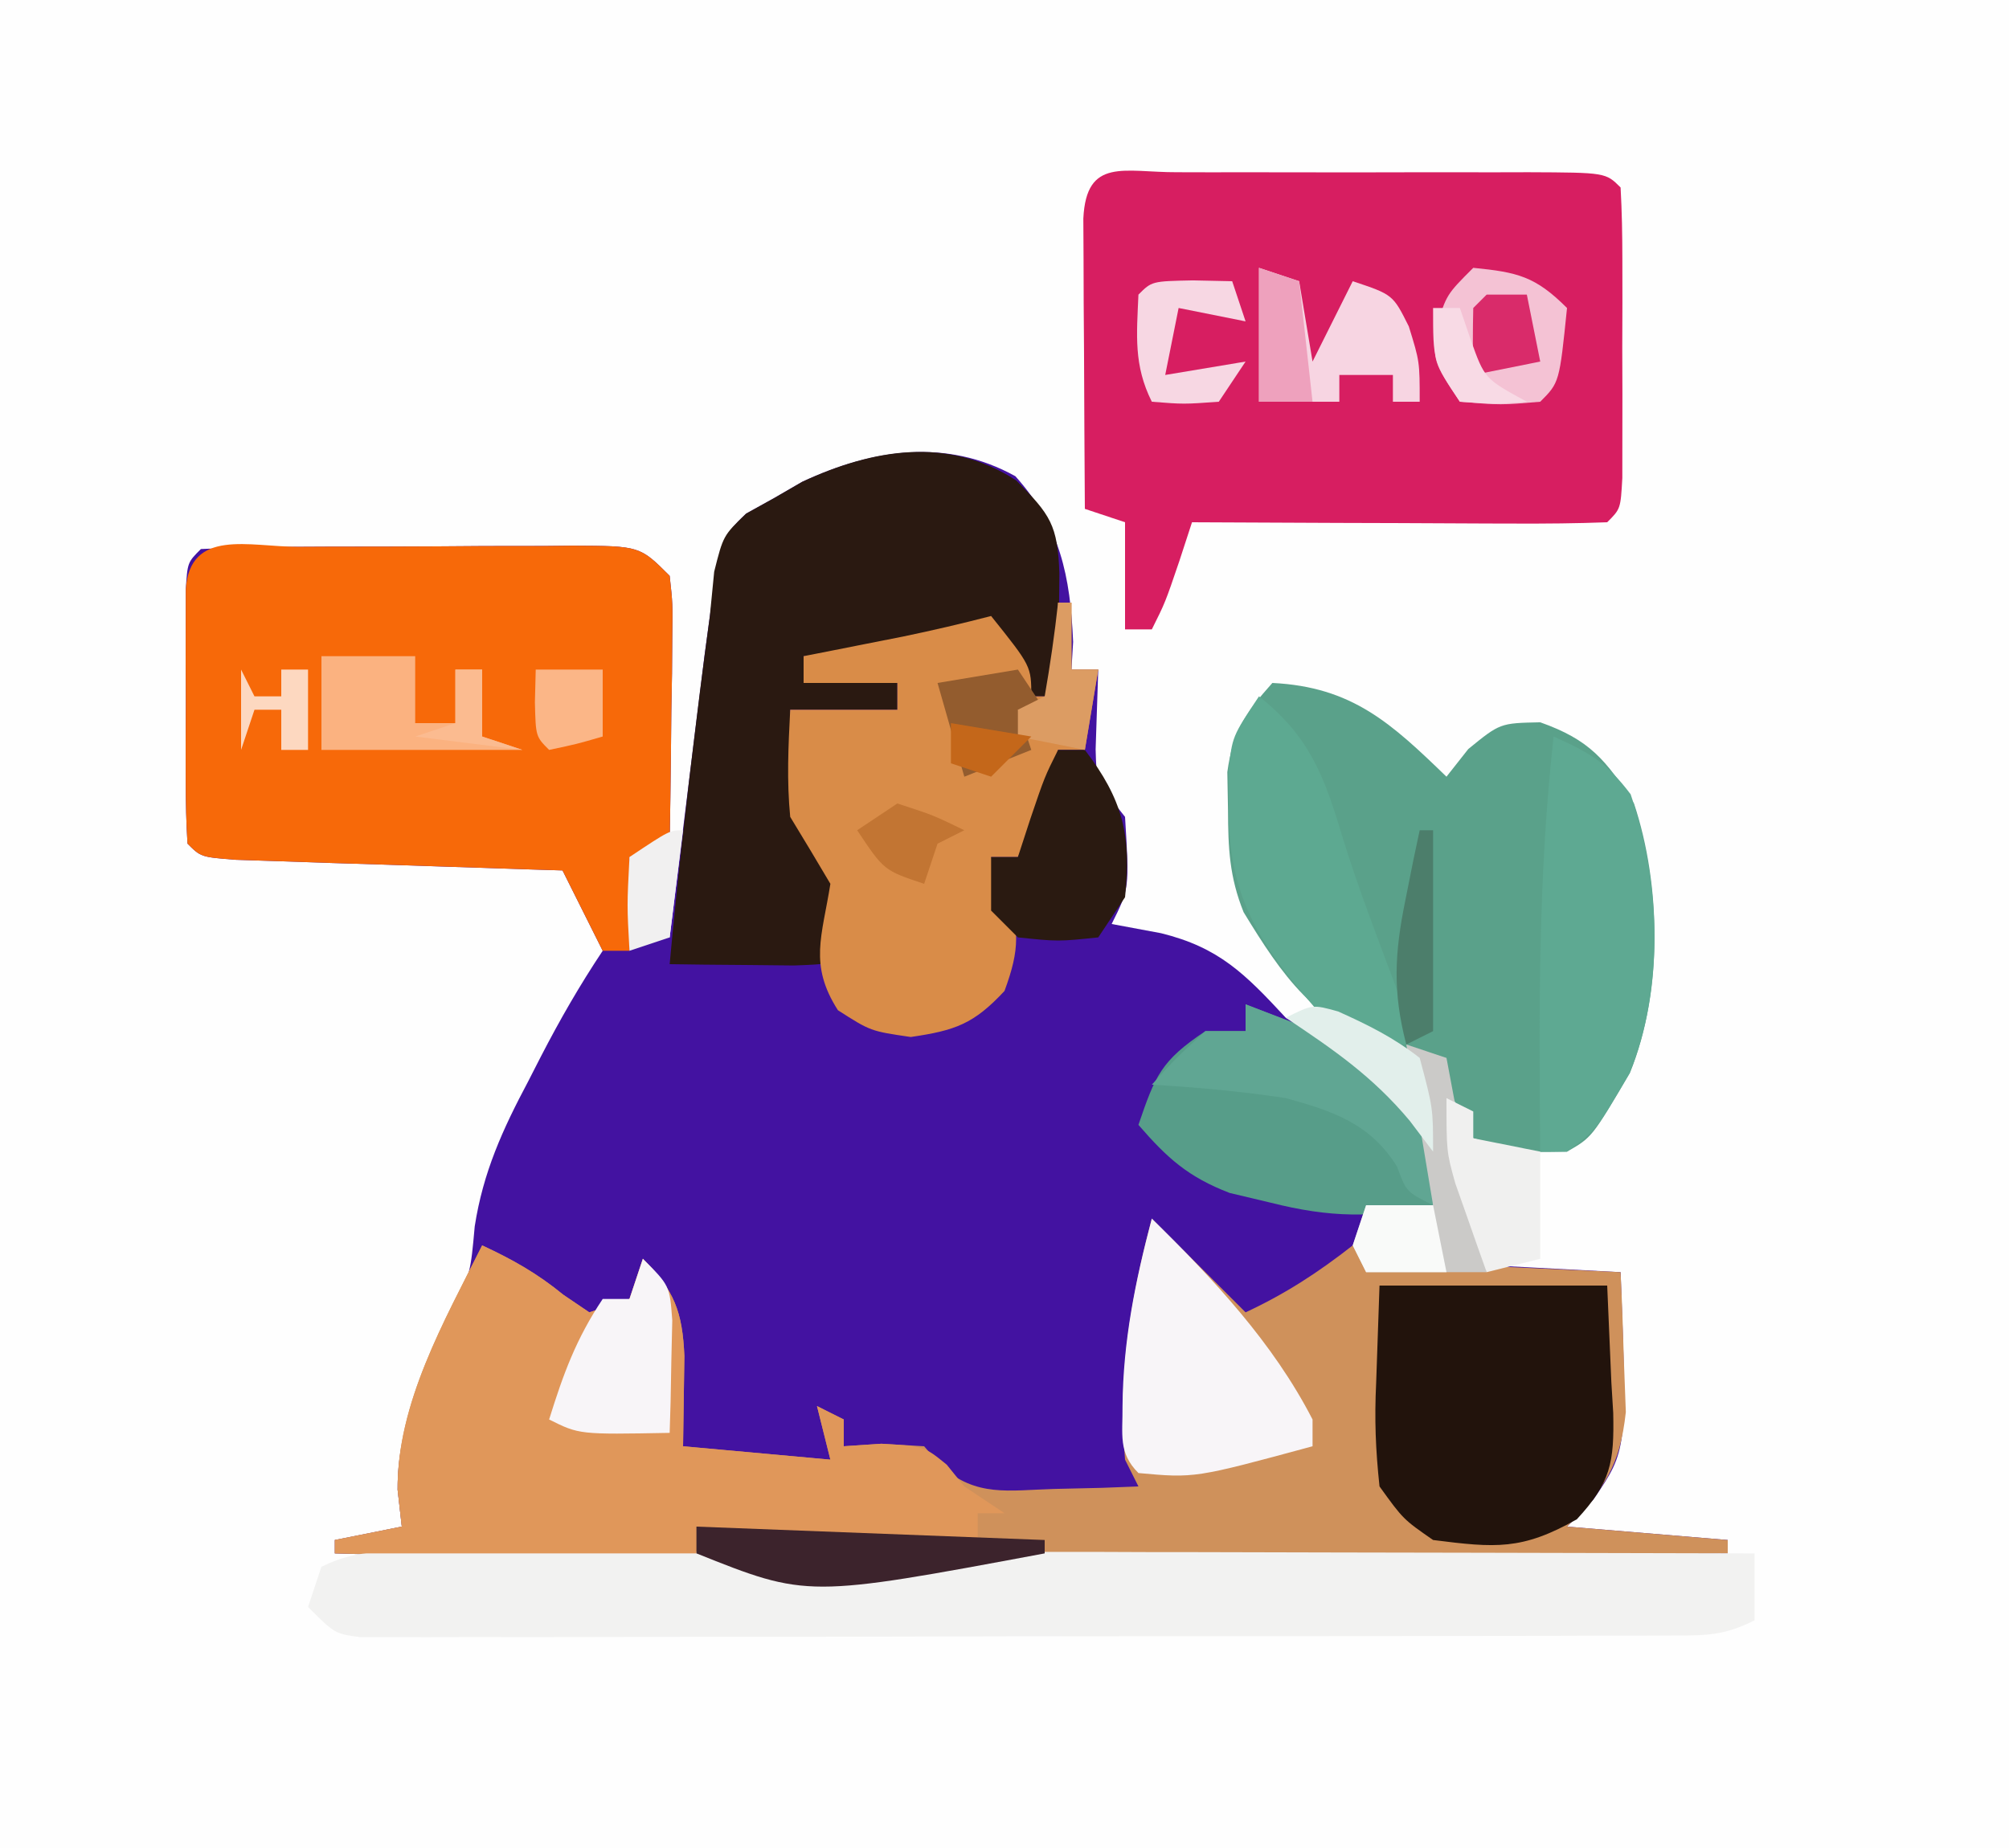 <?xml version="1.0" encoding="UTF-8"?>
<svg version="1.1" xmlns="http://www.w3.org/2000/svg" width="150" height="138">
<rect width="100%" height="100%" fill="#333333" stroke="none"/>
<path d="M0 0 C49.5 0 99 0 150 0 C150 45.54 150 91.08 150 138 C100.5 138 51 138 0 138 C0 92.46 0 46.92 0 0 Z " fill="#FEFEFE" transform="translate(0,0)"/>
<path d="M0 0 C3.34 3.721 4.103 7.452 4.312 12.375 C4.271 13.056 4.23 13.736 4.188 14.438 C4.848 14.438 5.508 14.438 6.188 14.438 C6.122 16.423 6.057 18.409 5.992 20.395 C6.055 22.751 6.055 22.751 8.188 25.438 C8.515 30.783 8.515 30.783 7.188 33.438 C9.013 33.778 9.013 33.778 10.875 34.125 C15.208 35.191 17.148 37.158 20.188 40.438 C21.198 40.932 22.209 41.428 23.25 41.938 C26.658 43.678 28.16 45.208 30.188 48.438 C30.938 51.75 30.938 51.75 31.188 54.438 C29.538 54.438 27.887 54.438 26.188 54.438 C26.188 55.758 26.188 57.078 26.188 58.438 C32.458 58.767 38.727 59.097 45.188 59.438 C45.684 72.71 45.684 72.71 43.172 76.395 C42.517 77.069 41.862 77.743 41.188 78.438 C45.148 78.767 49.108 79.097 53.188 79.438 C53.188 79.767 53.188 80.097 53.188 80.438 C52.136 80.453 52.136 80.453 51.064 80.469 C44.443 80.567 37.823 80.669 31.203 80.777 C27.8 80.832 24.396 80.885 20.993 80.935 C17.076 80.992 13.159 81.056 9.242 81.121 C7.418 81.146 7.418 81.146 5.558 81.172 C4.417 81.192 3.276 81.212 2.101 81.232 C0.602 81.255 0.602 81.255 -0.927 81.279 C-3.95 81.445 -6.835 81.905 -9.812 82.438 C-13.663 82.667 -17.113 82.671 -20.812 81.438 C-23.095 81.286 -25.381 81.189 -27.668 81.121 C-28.66 81.09 -28.66 81.09 -29.673 81.058 C-31.782 80.993 -33.891 80.934 -36 80.875 C-37.432 80.832 -38.863 80.788 -40.295 80.744 C-43.801 80.637 -47.307 80.536 -50.812 80.438 C-50.812 80.108 -50.812 79.778 -50.812 79.438 C-48.337 78.942 -48.337 78.942 -45.812 78.438 C-45.916 77.53 -46.019 76.623 -46.125 75.688 C-46.165 70.817 -44.029 66.838 -42.004 62.5 C-40.675 59.445 -40.675 59.445 -40.367 56.016 C-39.738 51.96 -38.277 48.766 -36.375 45.188 C-36.062 44.576 -35.75 43.965 -35.428 43.336 C-34.011 40.592 -32.527 38.009 -30.812 35.438 C-31.802 33.458 -32.792 31.477 -33.812 29.438 C-35.032 29.4 -35.032 29.4 -36.275 29.362 C-39.934 29.246 -43.592 29.123 -47.25 29 C-48.529 28.961 -49.809 28.921 -51.127 28.881 C-52.342 28.839 -53.557 28.797 -54.809 28.754 C-55.935 28.717 -57.06 28.681 -58.22 28.643 C-60.812 28.438 -60.812 28.438 -61.812 27.438 C-61.911 25.888 -61.943 24.334 -61.945 22.781 C-61.947 21.842 -61.948 20.902 -61.949 19.934 C-61.945 18.945 -61.941 17.956 -61.938 16.938 C-61.941 15.949 -61.945 14.96 -61.949 13.941 C-61.948 13.002 -61.947 12.062 -61.945 11.094 C-61.944 10.226 -61.943 9.357 -61.942 8.463 C-61.812 6.438 -61.812 6.438 -60.812 5.438 C-58.388 5.324 -55.992 5.273 -53.566 5.27 C-52.477 5.265 -52.477 5.265 -51.365 5.259 C-49.826 5.254 -48.287 5.252 -46.748 5.252 C-44.388 5.25 -42.029 5.232 -39.67 5.213 C-38.177 5.21 -36.684 5.208 -35.191 5.207 C-34.129 5.196 -34.129 5.196 -33.045 5.185 C-28.041 5.209 -28.041 5.209 -25.812 7.438 C-25.585 9.5 -25.585 9.5 -25.617 12.008 C-25.624 12.904 -25.63 13.8 -25.637 14.723 C-25.653 15.66 -25.67 16.597 -25.688 17.562 C-25.697 18.507 -25.706 19.452 -25.715 20.426 C-25.738 22.763 -25.771 25.1 -25.812 27.438 C-26.802 27.767 -27.793 28.098 -28.812 28.438 C-28.317 31.407 -28.317 31.407 -27.812 34.438 C-27.152 34.438 -26.492 34.438 -25.812 34.438 C-25.727 33.742 -25.641 33.046 -25.553 32.33 C-25.162 29.157 -24.768 25.985 -24.375 22.812 C-24.24 21.718 -24.106 20.624 -23.967 19.496 C-23.835 18.433 -23.703 17.369 -23.566 16.273 C-23.386 14.812 -23.386 14.812 -23.201 13.322 C-22.032 4.649 -22.032 4.649 -20.105 2.793 C-19.411 2.408 -18.716 2.022 -18 1.625 C-17.313 1.227 -16.626 0.828 -15.918 0.418 C-10.708 -2.008 -5.174 -2.875 0 0 Z " fill="#4312A1" transform="translate(75.812,35.562)"/>
<path d="M0 0 C2.333 2.333 4.667 4.667 7 7 C9.954 5.628 12.44 4.011 15 2 C15.495 2.495 15.495 2.495 16 3 C17.413 3.156 18.834 3.251 20.254 3.316 C21.108 3.358 21.962 3.4 22.842 3.443 C23.74 3.483 24.637 3.522 25.562 3.562 C26.464 3.606 27.366 3.649 28.295 3.693 C30.53 3.8 32.765 3.902 35 4 C35.109 6.228 35.186 8.458 35.25 10.688 C35.296 11.929 35.343 13.17 35.391 14.449 C34.941 18.535 33.822 20.095 31 23 C34.96 23.33 38.92 23.66 43 24 C43 24.33 43 24.66 43 25 C42.299 25.01 41.598 25.021 40.876 25.031 C34.256 25.129 27.636 25.232 21.015 25.339 C17.612 25.394 14.209 25.448 10.806 25.497 C6.889 25.554 2.972 25.619 -0.945 25.684 C-2.769 25.709 -2.769 25.709 -4.63 25.734 C-6.341 25.764 -6.341 25.764 -8.086 25.795 C-9.585 25.818 -9.585 25.818 -11.115 25.842 C-14.137 26.008 -17.022 26.467 -20 27 C-23.851 27.229 -27.301 27.233 -31 26 C-33.283 25.849 -35.569 25.751 -37.855 25.684 C-38.517 25.663 -39.179 25.642 -39.86 25.621 C-41.969 25.555 -44.078 25.496 -46.188 25.438 C-47.619 25.394 -49.051 25.351 -50.482 25.307 C-53.988 25.2 -57.494 25.098 -61 25 C-61 24.67 -61 24.34 -61 24 C-59.35 23.67 -57.7 23.34 -56 23 C-56.103 22.093 -56.206 21.185 -56.312 20.25 C-56.365 13.801 -52.826 7.652 -50 2 C-47.723 3.057 -45.89 4.09 -43.938 5.688 C-43.298 6.121 -42.659 6.554 -42 7 C-41.01 6.67 -40.02 6.34 -39 6 C-38.67 5.01 -38.34 4.02 -38 3 C-35.655 5.345 -35.045 6.96 -34.902 10.262 C-34.935 12.508 -34.967 14.754 -35 17 C-31.37 17.33 -27.74 17.66 -24 18 C-24.495 16.02 -24.495 16.02 -25 14 C-24.34 14.33 -23.68 14.66 -23 15 C-23 15.66 -23 16.32 -23 17 C-22.072 16.938 -21.144 16.876 -20.188 16.812 C-19.136 16.874 -18.084 16.936 -17 17 C-16.577 17.495 -16.154 17.99 -15.719 18.5 C-13.075 20.807 -10.738 20.289 -7.312 20.188 C-6.133 20.16 -4.954 20.133 -3.738 20.105 C-2.383 20.053 -2.383 20.053 -1 20 C-1.495 19.01 -1.495 19.01 -2 18 C-2.567 11.763 -1.592 6.014 0 0 Z " fill="#CF915B" transform="translate(86,91)"/>
<path d="M0 0 C0.823 0.002 1.646 0.004 2.494 0.006 C3.333 0.005 4.173 0.004 5.038 0.003 C6.817 0.003 8.596 0.004 10.375 0.009 C13.107 0.014 15.839 0.009 18.572 0.002 C20.296 0.003 22.02 0.004 23.744 0.006 C24.567 0.004 25.389 0.002 26.237 0 C32.004 0.024 32.004 0.024 33.119 1.139 C33.218 2.908 33.249 4.68 33.251 6.451 C33.253 8.064 33.253 8.064 33.255 9.709 C33.252 10.841 33.248 11.973 33.244 13.139 C33.249 14.837 33.249 14.837 33.255 16.569 C33.254 17.644 33.253 18.719 33.251 19.826 C33.25 20.82 33.249 21.814 33.248 22.838 C33.119 25.139 33.119 25.139 32.119 26.139 C29.827 26.227 27.533 26.246 25.24 26.237 C24.21 26.234 24.21 26.234 23.159 26.232 C20.958 26.227 18.757 26.214 16.556 26.201 C15.067 26.196 13.578 26.192 12.089 26.188 C8.432 26.177 4.776 26.159 1.119 26.139 C0.809 27.088 0.5 28.036 0.181 29.014 C-0.881 32.139 -0.881 32.139 -1.881 34.139 C-2.541 34.139 -3.201 34.139 -3.881 34.139 C-3.881 31.499 -3.881 28.859 -3.881 26.139 C-4.871 25.809 -5.861 25.479 -6.881 25.139 C-6.91 21.16 -6.928 17.181 -6.944 13.201 C-6.952 12.065 -6.961 10.929 -6.969 9.758 C-6.972 8.678 -6.976 7.599 -6.979 6.487 C-6.984 5.486 -6.989 4.486 -6.995 3.456 C-6.77 -1.142 -3.937 0.016 0 0 Z " fill="#D71E61" transform="translate(87.881,12.861)"/>
<path d="M0 0 C1.089 -0.005 1.089 -0.005 2.201 -0.01 C3.74 -0.015 5.279 -0.017 6.819 -0.017 C9.178 -0.02 11.537 -0.038 13.896 -0.057 C15.389 -0.06 16.882 -0.062 18.375 -0.062 C19.438 -0.073 19.438 -0.073 20.522 -0.084 C25.525 -0.061 25.525 -0.061 27.754 2.168 C27.981 4.231 27.981 4.231 27.949 6.738 C27.943 7.634 27.936 8.53 27.93 9.453 C27.913 10.39 27.896 11.327 27.879 12.293 C27.87 13.238 27.861 14.183 27.852 15.156 C27.828 17.494 27.795 19.831 27.754 22.168 C26.764 22.498 25.774 22.828 24.754 23.168 C24.754 25.478 24.754 27.788 24.754 30.168 C24.094 30.168 23.434 30.168 22.754 30.168 C21.764 28.188 20.774 26.208 19.754 24.168 C18.535 24.13 18.535 24.13 17.291 24.092 C13.633 23.976 9.975 23.854 6.316 23.73 C5.037 23.691 3.758 23.652 2.439 23.611 C1.225 23.569 0.01 23.528 -1.242 23.484 C-2.368 23.448 -3.494 23.411 -4.654 23.373 C-7.246 23.168 -7.246 23.168 -8.246 22.168 C-8.345 20.618 -8.377 19.064 -8.379 17.512 C-8.38 16.572 -8.381 15.632 -8.383 14.664 C-8.379 13.675 -8.375 12.687 -8.371 11.668 C-8.375 10.679 -8.379 9.691 -8.383 8.672 C-8.382 7.732 -8.38 6.792 -8.379 5.824 C-8.378 4.956 -8.377 4.088 -8.375 3.193 C-8.081 -1.417 -3.612 0.006 0 0 Z " fill="#F76909" transform="translate(22.246,40.832)"/>
<path d="M0 0 C5.97 0.291 8.895 3.028 13 7 C13.536 6.319 14.072 5.639 14.625 4.938 C17 3 17 3 20 2.938 C23.694 4.246 24.903 5.738 27 9 C29.032 15.097 29.151 23.115 26.688 29.125 C23.864 33.935 23.864 33.935 22 35 C18.5 35.062 18.5 35.062 15 34 C13.983 32.009 12.984 30.008 12 28 C10.907 27.691 9.814 27.381 8.688 27.062 C3.213 25.485 0.743 21.857 -2.148 17.117 C-3.209 14.48 -3.301 12.337 -3.312 9.5 C-3.329 8.562 -3.346 7.623 -3.363 6.656 C-2.948 3.617 -2.02 2.259 0 0 Z " fill="#5AA18A" transform="translate(95,51)"/>
<path d="M0 0 C1.288 -0.001 2.577 -0.003 3.904 -0.004 C4.577 -0.002 5.25 0 5.943 0.002 C7.992 0.008 10.042 0.002 12.092 -0.004 C14.026 -0.002 14.026 -0.002 16 0 C17.187 0.001 18.373 0.002 19.595 0.003 C22.566 0.133 22.566 0.133 25.566 1.133 C29.312 1.256 32.639 1.301 36.325 0.632 C39.501 0.143 42.453 0.012 45.664 0.019 C46.844 0.019 48.025 0.019 49.242 0.02 C51.131 0.027 51.131 0.027 53.059 0.035 C54.36 0.037 55.661 0.038 57.001 0.039 C60.444 0.043 63.886 0.053 67.329 0.064 C70.848 0.074 74.367 0.079 77.887 0.084 C84.78 0.095 91.673 0.112 98.566 0.133 C98.566 1.783 98.566 3.433 98.566 5.133 C96.261 6.285 94.955 6.261 92.391 6.267 C91.516 6.271 90.641 6.275 89.74 6.279 C88.778 6.279 87.816 6.279 86.824 6.278 C85.813 6.281 84.801 6.285 83.759 6.288 C80.403 6.298 77.047 6.3 73.691 6.301 C71.367 6.304 69.043 6.307 66.719 6.311 C61.843 6.317 56.968 6.319 52.092 6.318 C45.83 6.318 39.568 6.332 33.307 6.349 C28.506 6.36 23.706 6.362 18.905 6.362 C16.596 6.363 14.286 6.367 11.977 6.375 C8.754 6.385 5.532 6.382 2.309 6.376 C1.346 6.381 0.384 6.387 -0.607 6.393 C-1.919 6.386 -1.919 6.386 -3.258 6.38 C-4.021 6.381 -4.783 6.381 -5.569 6.382 C-7.434 6.133 -7.434 6.133 -9.434 4.133 C-9.104 3.143 -8.774 2.153 -8.434 1.133 C-5.592 -0.288 -3.174 0.003 0 0 Z " fill="#F2F2F1" transform="translate(32.434,115.867)"/>
<path d="M0 0 C2.556 2.556 3.098 3.336 3.223 6.945 C3.211 8.036 3.199 9.126 3.188 10.25 C3.178 11.346 3.169 12.441 3.16 13.57 C3.149 14.413 3.137 15.256 3.125 16.125 C2.465 16.125 1.805 16.125 1.125 16.125 C-0.5 13.625 -0.5 13.625 -1.875 11.125 C-4.044 11.631 -5.875 12.125 -7.875 13.125 C-10.547 13.259 -13.198 13.168 -15.875 13.125 C-15.875 13.785 -15.875 14.445 -15.875 15.125 C-13.565 15.125 -11.255 15.125 -8.875 15.125 C-8.875 15.785 -8.875 16.445 -8.875 17.125 C-11.515 17.125 -14.155 17.125 -16.875 17.125 C-16.42 22.497 -15.739 25.518 -12.875 30.125 C-12.625 32.875 -12.625 32.875 -12.875 35.125 C-13.875 36.125 -13.875 36.125 -16.598 36.223 C-17.7 36.211 -18.802 36.199 -19.938 36.188 C-21.042 36.178 -22.147 36.169 -23.285 36.16 C-24.567 36.143 -24.567 36.143 -25.875 36.125 C-25.318 30.028 -24.63 23.95 -23.875 17.875 C-23.792 17.202 -23.709 16.529 -23.624 15.836 C-23.384 13.931 -23.13 12.028 -22.875 10.125 C-22.768 9.033 -22.661 7.941 -22.551 6.816 C-21.875 4.125 -21.875 4.125 -20.168 2.48 C-19.473 2.095 -18.778 1.71 -18.062 1.312 C-17.375 0.914 -16.688 0.516 -15.98 0.105 C-10.687 -2.359 -5.068 -3.305 0 0 Z " fill="#2A1911" transform="translate(75.875,35.875)"/>
<path d="M0 0 C2.277 1.057 4.11 2.09 6.062 3.688 C6.702 4.121 7.341 4.554 8 5 C8.99 4.67 9.98 4.34 11 4 C11.33 3.01 11.66 2.02 12 1 C14.345 3.345 14.955 4.96 15.098 8.262 C15.065 10.508 15.033 12.754 15 15 C20.445 15.495 20.445 15.495 26 16 C25.505 14.02 25.505 14.02 25 12 C25.66 12.33 26.32 12.66 27 13 C27 13.66 27 14.32 27 15 C27.928 14.938 28.856 14.876 29.812 14.812 C33 15 33 15 34.688 16.375 C35.121 16.911 35.554 17.448 36 18 C36.99 18.66 37.98 19.32 39 20 C38.34 20 37.68 20 37 20 C37 20.66 37 21.32 37 22 C34.625 22.027 32.25 22.047 29.875 22.062 C28.877 22.075 28.877 22.075 27.859 22.088 C23.793 22.108 19.988 21.789 16 21 C16 21.66 16 22.32 16 23 C7.09 23 -1.82 23 -11 23 C-11 22.67 -11 22.34 -11 22 C-9.35 21.67 -7.7 21.34 -6 21 C-6.103 20.093 -6.206 19.185 -6.312 18.25 C-6.365 11.801 -2.826 5.652 0 0 Z " fill="#E0975A" transform="translate(36,93)"/>
<path d="M0 0 C0.33 0 0.66 0 1 0 C1 1.65 1 3.3 1 5 C1.66 5 2.32 5 3 5 C2.67 6.98 2.34 8.96 2 11 C1.34 11 0.68 11 0 11 C-0.309 11.949 -0.619 12.898 -0.938 13.875 C-2 17 -2 17 -3 19 C-3.66 19 -4.32 19 -5 19 C-4.649 19.722 -4.299 20.444 -3.938 21.188 C-2.867 24.398 -2.837 25.842 -4 29 C-6.288 31.458 -7.665 31.951 -11 32.438 C-14 32 -14 32 -16.438 30.438 C-18.621 27.032 -17.617 24.908 -17 21 C-17.987 19.326 -18.988 17.659 -20 16 C-20.265 13.278 -20.14 10.744 -20 8 C-17.36 8 -14.72 8 -12 8 C-12 7.34 -12 6.68 -12 6 C-14.31 6 -16.62 6 -19 6 C-19 5.34 -19 4.68 -19 4 C-17.987 3.801 -17.987 3.801 -16.953 3.598 C-15.615 3.333 -15.615 3.333 -14.25 3.062 C-13.368 2.888 -12.487 2.714 -11.578 2.535 C-9.368 2.076 -7.185 1.567 -5 1 C-2 4.75 -2 4.75 -2 7 C-1.34 7 -0.68 7 0 7 C0 4.69 0 2.38 0 0 Z " fill="#D98C48" transform="translate(79,45)"/>
<path d="M0 0 C5.61 0 11.22 0 17 0 C17.103 2.393 17.206 4.785 17.312 7.25 C17.381 8.37 17.381 8.37 17.45 9.513 C17.528 13.215 17.271 14.707 14.734 17.453 C10.636 19.772 8.666 19.592 4 19 C1.77 17.453 1.77 17.453 0 15 C-0.294 12.232 -0.383 9.986 -0.25 7.25 C-0.168 4.857 -0.085 2.465 0 0 Z " fill="#22130C" transform="translate(103,96)"/>
<path d="M0 0 C10.055 3.846 10.055 3.846 13 9 C13.75 12.312 13.75 12.312 14 15 C9.536 15.979 6.301 15.927 1.875 14.812 C0.862 14.571 -0.151 14.33 -1.195 14.082 C-4.291 12.888 -5.847 11.488 -8 9 C-6.75 5.347 -6.329 4.219 -3 2 C-2.01 2 -1.02 2 0 2 C0 1.34 0 0.68 0 0 Z " fill="#579D89" transform="translate(93,75)"/>
<path d="M0 0 C2.697 1.221 3.92 1.894 5.75 4.312 C7.96 10.833 8.303 18.635 5.688 25.125 C3.189 29.382 3.189 29.382 1 31 C0.34 31 -0.32 31 -1 31 C-1.098 20.616 -1.156 10.338 0 0 Z " fill="#5EA992" transform="translate(116,55)"/>
<path d="M0 0 C3.784 3.001 4.867 5.957 6.207 10.414 C7.381 14.243 8.823 17.967 10.23 21.715 C11 24 11 24 11 26 C8.192 25.917 6.476 25.442 4.402 23.516 C0.149 18.625 -2.286 15.087 -2.25 8.438 C-2.255 7.487 -2.26 6.537 -2.266 5.559 C-2 3 -2 3 0 0 Z " fill="#5DA991" transform="translate(94,52)"/>
<path d="M0 0 C4.581 4.499 9.045 9.254 12 15 C12 15.66 12 16.32 12 17 C3.213 19.383 3.213 19.383 -1 19 C-2.524 17.476 -2.169 16.121 -2.188 14 C-2.149 9.143 -1.239 4.68 0 0 Z " fill="#F8F5F8" transform="translate(86,91)"/>
<path d="M0 0 C0.66 0 1.32 0 2 0 C4.825 3.694 5.501 6.391 5 11 C4.01 12.485 4.01 12.485 3 14 C0 14.312 0 14.312 -3 14 C-3.66 13.34 -4.32 12.68 -5 12 C-5 10.68 -5 9.36 -5 8 C-4.34 8 -3.68 8 -3 8 C-2.691 7.051 -2.381 6.103 -2.062 5.125 C-1 2 -1 2 0 0 Z " fill="#2A1A11" transform="translate(79,56)"/>
<path d="M0 0 C10.055 3.846 10.055 3.846 13 9 C13.75 12.312 13.75 12.312 14 15 C12 14 12 14 11.312 12.125 C9.324 8.905 6.508 7.968 3 7 C-0.327 6.496 -3.642 6.196 -7 6 C-5.188 4 -5.188 4 -3 2 C-2.01 2 -1.02 2 0 2 C0 1.34 0 0.68 0 0 Z " fill="#60A693" transform="translate(93,75)"/>
<path d="M0 0 C3.297 0.33 4.623 0.623 7 3 C6.432 8.568 6.432 8.568 5 10 C2.062 10.25 2.062 10.25 -1 10 C-3 7 -3 7 -2.75 4.438 C-2 2 -2 2 0 0 Z " fill="#F4C2D4" transform="translate(110,20)"/>
<path d="M0 0 C2 2 2 2 2.195 4.602 C2.172 5.599 2.149 6.597 2.125 7.625 C2.107 8.628 2.089 9.631 2.07 10.664 C2.036 11.82 2.036 11.82 2 13 C-4.75 13.125 -4.75 13.125 -7 12 C-5.941 8.597 -4.991 5.986 -3 3 C-2.34 3 -1.68 3 -1 3 C-0.67 2.01 -0.34 1.02 0 0 Z " fill="#F8F5F8" transform="translate(48,94)"/>
<path d="M0 0 C0.99 0.33 1.98 0.66 3 1 C3.33 2.98 3.66 4.96 4 7 C4.99 5.02 5.98 3.04 7 1 C10 2 10 2 11.188 4.375 C12 7 12 7 12 10 C11.34 10 10.68 10 10 10 C10 9.34 10 8.68 10 8 C8.68 8 7.36 8 6 8 C6 8.66 6 9.32 6 10 C4.02 10 2.04 10 0 10 C0 6.7 0 3.4 0 0 Z " fill="#F7D5E2" transform="translate(94,20)"/>
<path d="M0 0 C2.31 0 4.62 0 7 0 C7 1.65 7 3.3 7 5 C7.99 5 8.98 5 10 5 C10 3.68 10 2.36 10 1 C10.66 1 11.32 1 12 1 C12 2.65 12 4.3 12 6 C12.99 6.33 13.98 6.66 15 7 C10.05 7 5.1 7 0 7 C0 4.69 0 2.38 0 0 Z " fill="#FBB280" transform="translate(24,49)"/>
<path d="M0 0 C0.99 0.33 1.98 0.66 3 1 C3.99 6.28 4.98 11.56 6 17 C3.03 17 0.06 17 -3 17 C-3.33 16.34 -3.66 15.68 -4 15 C-3.67 14.01 -3.34 13.02 -3 12 C-1.35 12 0.3 12 2 12 C1.34 8.04 0.68 4.08 0 0 Z " fill="#CBCAC8" transform="translate(105,78)"/>
<path d="M0 0 C12.87 0.495 12.87 0.495 26 1 C26 1.33 26 1.66 26 2 C8.273 5.309 8.273 5.309 0 2 C0 1.34 0 0.68 0 0 Z " fill="#3C232C" transform="translate(52,114)"/>
<path d="M0 0 C0.99 0.495 0.99 0.495 2 1 C2 1.66 2 2.32 2 3 C3.65 3.33 5.3 3.66 7 4 C7 6.64 7 9.28 7 12 C5.68 12.33 4.36 12.66 3 13 C2.492 11.586 1.994 10.169 1.5 8.75 C1.082 7.567 1.082 7.567 0.656 6.359 C0 4 0 4 0 0 Z " fill="#F0F0EF" transform="translate(108,82)"/>
<path d="M0 0 C0.66 0.99 1.32 1.98 2 3 C1.34 3 0.68 3 0 3 C0.33 3.99 0.66 4.98 1 6 C-0.65 6.66 -2.3 7.32 -4 8 C-4.66 5.69 -5.32 3.38 -6 1 C-4.02 0.67 -2.04 0.34 0 0 Z " fill="#935C2E" transform="translate(76,50)"/>
<path d="M0 0 C1.454 0.031 1.454 0.031 2.938 0.062 C3.268 1.052 3.598 2.042 3.938 3.062 C2.288 2.732 0.637 2.402 -1.062 2.062 C-1.393 3.712 -1.722 5.362 -2.062 7.062 C-0.083 6.732 1.897 6.402 3.938 6.062 C2.947 7.548 2.947 7.548 1.938 9.062 C-0.688 9.25 -0.688 9.25 -3.062 9.062 C-4.429 6.33 -4.191 4.081 -4.062 1.062 C-3.062 0.062 -3.062 0.062 0 0 Z " fill="#F7D7E3" transform="translate(89.062,20.938)"/>
<path d="M0 0 C0.33 0 0.66 0 1 0 C1 1.65 1 3.3 1 5 C1.66 5 2.32 5 3 5 C2.67 6.98 2.34 8.96 2 11 C0.35 10.67 -1.3 10.34 -3 10 C-3 9.34 -3 8.68 -3 8 C-2.34 7.67 -1.68 7.34 -1 7 C-0.593 4.678 -0.256 2.343 0 0 Z " fill="#DC9C63" transform="translate(79,45)"/>
<path d="M0 0 C0.99 0.33 1.98 0.66 3 1 C3.33 3.97 3.66 6.94 4 10 C2.68 10 1.36 10 0 10 C0 6.7 0 3.4 0 0 Z " fill="#EEA1BD" transform="translate(94,20)"/>
<path d="M0 0 C1.65 0 3.3 0 5 0 C5.33 1.65 5.66 3.3 6 5 C4.02 5 2.04 5 0 5 C-0.33 4.34 -0.66 3.68 -1 3 C-0.67 2.01 -0.34 1.02 0 0 Z " fill="#F9FAF9" transform="translate(102,90)"/>
<path d="M0 0 C1.65 0 3.3 0 5 0 C5 1.65 5 3.3 5 5 C3.062 5.562 3.062 5.562 1 6 C0 5 0 5 -0.062 2.438 C-0.042 1.633 -0.021 0.829 0 0 Z " fill="#FBB687" transform="translate(40,50)"/>
<path d="M0 0 C2.241 1.008 4.151 1.952 6.09 3.469 C7.09 7.219 7.09 7.219 7.09 10.469 C6.512 9.706 5.935 8.943 5.34 8.156 C2.567 4.844 -0.337 2.851 -3.91 0.469 C-1.91 -0.531 -1.91 -0.531 0 0 Z " fill="#E2EFEB" transform="translate(99.91,75.531)"/>
<path d="M0 0 C0.99 0 1.98 0 3 0 C3.33 1.65 3.66 3.3 4 5 C2.35 5.33 0.7 5.66 -1 6 C-1.043 4.334 -1.041 2.666 -1 1 C-0.67 0.67 -0.34 0.34 0 0 Z " fill="#D92B6A" transform="translate(111,22)"/>
<path d="M0 0 C-0.33 2.64 -0.66 5.28 -1 8 C-1.99 8.33 -2.98 8.66 -4 9 C-4.188 5.625 -4.188 5.625 -4 2 C-1 0 -1 0 0 0 Z " fill="#F1F0F0" transform="translate(51,62)"/>
<path d="M0 0 C0.33 0 0.66 0 1 0 C1 4.95 1 9.9 1 15 C0.01 15.495 0.01 15.495 -1 16 C-2.03 12.059 -1.877 9.164 -1.062 5.188 C-0.868 4.212 -0.673 3.236 -0.473 2.23 C-0.317 1.494 -0.161 0.758 0 0 Z " fill="#4C7E6B" transform="translate(106,62)"/>
<path d="M0 0 C2.688 0.875 2.688 0.875 5 2 C4.01 2.495 4.01 2.495 3 3 C2.67 3.99 2.34 4.98 2 6 C-1 5 -1 5 -3 2 C-2.01 1.34 -1.02 0.68 0 0 Z " fill="#C27533" transform="translate(67,60)"/>
<path d="M0 0 C0.33 0.66 0.66 1.32 1 2 C1.66 2 2.32 2 3 2 C3 1.34 3 0.68 3 0 C3.66 0 4.32 0 5 0 C5 1.98 5 3.96 5 6 C4.34 6 3.68 6 3 6 C3 5.01 3 4.02 3 3 C2.34 3 1.68 3 1 3 C0.67 3.99 0.34 4.98 0 6 C0 4.02 0 2.04 0 0 Z " fill="#FDD8C0" transform="translate(18,50)"/>
<path d="M0 0 C0.66 0 1.32 0 2 0 C2 1.65 2 3.3 2 5 C2.99 5.33 3.98 5.66 5 6 C2.36 5.67 -0.28 5.34 -3 5 C-2.01 4.67 -1.02 4.34 0 4 C0 2.68 0 1.36 0 0 Z " fill="#FBBB90" transform="translate(34,50)"/>
<path d="M0 0 C0.66 0 1.32 0 2 0 C2.268 0.784 2.536 1.567 2.812 2.375 C3.848 5.281 3.848 5.281 7 7 C4.625 7.188 4.625 7.188 2 7 C0 4 0 4 0 0 Z " fill="#F8DAE5" transform="translate(107,23)"/>
<path d="M0 0 C2.97 0.495 2.97 0.495 6 1 C4.515 2.485 4.515 2.485 3 4 C2.01 3.67 1.02 3.34 0 3 C0 2.01 0 1.02 0 0 Z " fill="#C4671A" transform="translate(71,54)"/>
</svg>
